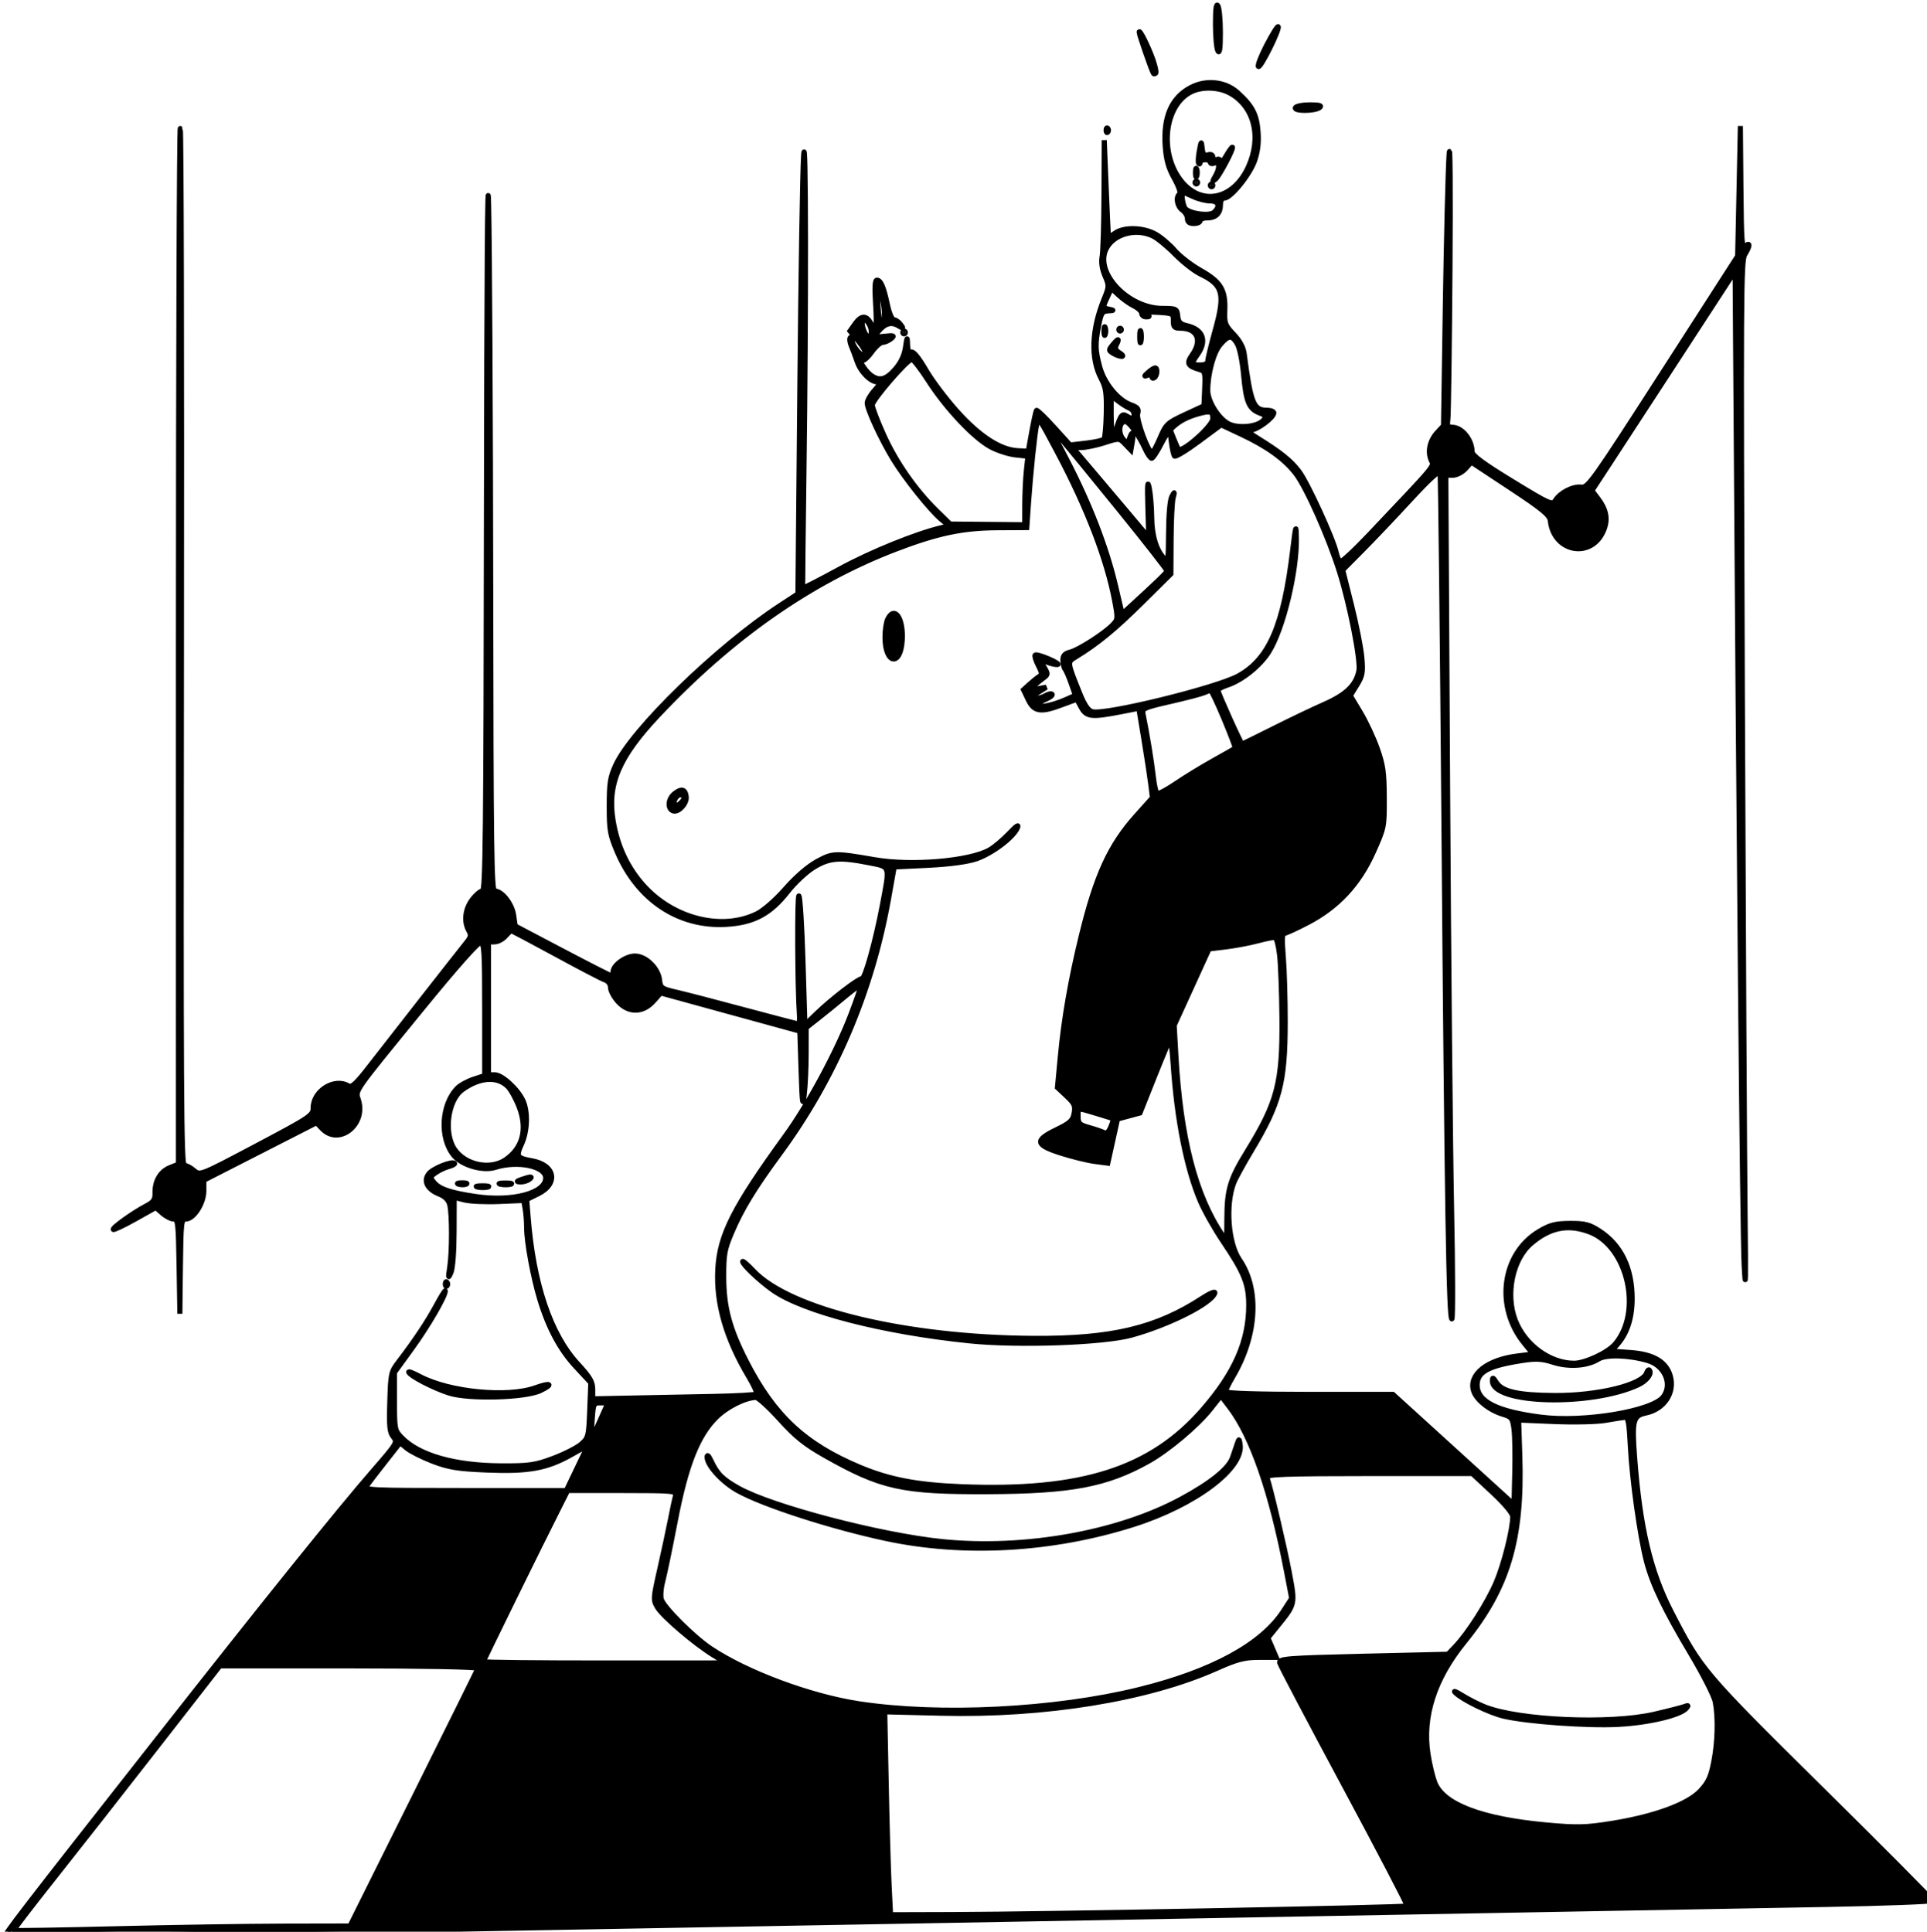 <svg width="380" height="381" viewBox="0 0 380 381" fill="none" xmlns="http://www.w3.org/2000/svg">
<path fill-rule="evenodd" clip-rule="evenodd" d="M239.685 4.772C239.685 7.226 239.903 9.611 240.171 10.071C240.506 10.65 240.656 9.53 240.656 6.446C240.656 3.991 240.438 1.607 240.171 1.147C239.835 0.568 239.685 1.688 239.685 4.772ZM249.782 8.916C248.665 11.072 247.936 12.964 248.162 13.12C248.612 13.43 252.442 5.693 252.053 5.261C251.921 5.114 250.9 6.759 249.782 8.916ZM224.636 6.35C224.634 6.84 227.15 14.092 227.459 14.487C227.56 14.615 227.764 14.584 227.913 14.417C228.062 14.251 227.794 13.017 227.316 11.675C226.386 9.058 224.639 5.588 224.636 6.35ZM234.869 17.233C231.025 19.236 229.358 23.045 229.779 28.873C229.973 31.564 230.417 33.135 231.567 35.194C232.409 36.701 232.885 38.08 232.625 38.259C231.799 38.827 232.114 40.714 233.154 41.437C233.705 41.82 234.156 42.575 234.156 43.115C234.156 43.79 234.548 44.096 235.409 44.096C236.099 44.096 236.662 43.846 236.662 43.539C236.662 43.232 237.294 42.981 238.066 42.981C239.77 42.981 240.672 42.074 240.672 40.359C240.672 39.581 240.972 39.076 241.436 39.076C242.716 39.076 246.48 34.415 247.426 31.659C248.043 29.857 248.245 28.116 248.084 25.959C247.83 22.551 246.945 20.867 244.027 18.238C241.628 16.077 237.879 15.666 234.869 17.233ZM242.649 18.422C247.377 21.107 248.826 27.091 246.163 32.941C243.246 39.347 236.989 40.689 232.991 35.764C228.524 30.261 229.558 20.733 234.908 18.105C237.103 17.026 240.431 17.163 242.649 18.422ZM255.456 21.227C255.053 21.954 259.207 21.954 260.217 21.227C260.756 20.839 260.232 20.684 258.368 20.678C256.937 20.673 255.627 20.92 255.456 21.227ZM35.191 127.281V229.617L33.521 230.29C31.627 231.052 30.508 232.957 30.568 235.319C30.602 236.641 30.284 237.095 28.765 237.891C26.24 239.215 22.074 242.202 22.34 242.499C22.46 242.632 24.396 241.713 26.643 240.455L30.728 238.169L32.025 239.305C32.738 239.929 33.737 240.44 34.244 240.44C35.097 240.44 35.178 241.141 35.317 249.783L35.468 259.126L35.58 249.783C35.686 241 35.75 240.44 36.65 240.44C38.207 240.44 40.203 237.324 40.203 234.896V232.784L51.306 227.113L62.41 221.442L63.526 222.61C66.822 226.056 72.21 221.834 70.693 216.993C70.058 214.965 69.401 215.911 83.187 199.011C89.908 190.772 94.314 185.798 94.8 185.903C95.483 186.049 95.582 187.735 95.582 199.109V212.148L93.412 212.861C92.218 213.253 90.785 214.034 90.228 214.595C87.039 217.807 86.658 224.389 89.46 227.848C91.059 229.822 95.192 231.035 97.663 230.256C102.1 228.857 107.61 230.009 107.61 232.337C107.61 235.331 101.058 237.073 93.828 236.002C88.846 235.264 86.644 234.523 85.592 233.229C84.762 232.208 84.775 232.122 85.893 231.317C86.536 230.854 87.693 230.302 88.464 230.091C89.235 229.88 89.765 229.596 89.642 229.459C89.181 228.946 85.433 230.437 84.596 231.466C83.42 232.913 84.227 234.556 86.579 235.503C87.77 235.982 88.461 236.678 88.689 237.63C89.152 239.559 89.152 246.85 88.689 249.922C88.359 252.114 88.388 252.255 88.918 251.038C89.285 250.193 89.533 246.983 89.546 242.901L89.568 236.159L91.573 236.673C92.675 236.956 95.758 237.095 98.423 236.982L103.269 236.778L103.56 238.4C103.72 239.292 103.852 241.005 103.852 242.206C103.852 244.996 105.15 252.021 106.464 256.337C108.183 261.984 110.459 266.228 113.55 269.551L116.503 272.726L116.291 278.134C116.088 283.293 116.012 283.6 114.64 284.818C113.85 285.52 111.38 286.781 109.154 287.622C105.567 288.975 104.39 289.146 98.84 289.119C89.658 289.075 82.581 287.054 79.169 283.501C77.84 282.117 77.791 281.862 77.791 276.382V270.699L81.226 265.959C84.402 261.577 87.814 255.708 87.814 254.628C87.814 254.377 87.008 255.662 86.023 257.485C84.26 260.747 81.891 264.304 78.674 268.519C77.088 270.596 77.034 270.837 76.867 276.505C76.721 281.46 76.828 282.514 77.57 283.426C78.416 284.467 78.288 284.684 73.718 289.943C66.862 297.831 52.675 315.466 31.198 342.795C3.867 377.572 0.596 381.823 1.036 381.992C1.363 382.118 81.262 380.703 360.327 375.627C371.697 375.42 381 375.071 381 374.852C381 374.631 371.192 364.757 359.205 352.908C335.83 329.802 335.434 329.336 329.562 317.934C325.428 309.911 323.386 301.272 322.342 287.392C321.798 280.175 322.04 279.224 324.553 278.699C328.198 277.938 330.344 274.653 329.362 271.34C328.538 268.56 326.019 267.093 321.52 266.771L317.795 266.505L319.05 265.047C320.903 262.894 321.862 259.858 321.862 256.146C321.862 250.137 319.671 245.581 315.455 242.823C313.464 241.52 312.538 241.28 309.583 241.301C306.686 241.321 305.612 241.607 303.418 242.939C296.141 247.358 294.79 257.799 300.573 264.923L302.315 267.07L299.184 267.46C293.22 268.204 289.57 271.131 290.587 274.352C291.141 276.104 293.71 278.15 296.348 278.941C298.088 279.463 298.274 279.71 298.556 281.869C298.725 283.165 298.794 287.043 298.71 290.485L298.557 296.744L286.618 285.884L274.679 275.023H258.177C248.09 275.023 241.674 274.817 241.674 274.493C241.674 274.202 242.311 272.884 243.09 271.564C247.881 263.449 248.409 254.284 244.423 248.467C242.187 245.204 241.625 237.679 243.292 233.305C243.609 232.474 245.202 229.57 246.833 226.852C252.358 217.64 253.427 213.566 253.442 201.673C253.447 197.071 253.277 191.236 253.064 188.704C252.787 185.409 252.837 184.103 253.241 184.103C253.551 184.103 255.651 183.14 257.907 181.963C263.809 178.884 267.991 174.38 270.822 168.049C272.981 163.221 272.997 163.142 272.972 157.328C272.951 152.322 272.75 150.914 271.592 147.634C270.846 145.523 269.348 142.314 268.261 140.503L266.285 137.21L267.563 135.137C268.692 133.304 268.808 132.677 268.558 129.718C268.404 127.877 267.49 123.233 266.529 119.399L264.781 112.426L268.638 108.543C270.76 106.408 275.026 101.912 278.119 98.552C281.795 94.557 283.82 92.715 283.967 93.23C284.092 93.664 284.442 125.144 284.745 163.185C285.336 237.247 285.717 260.825 286.312 260.124C286.517 259.882 286.488 250.145 286.248 238.487C286.007 226.829 285.653 189.492 285.461 155.516L285.113 93.74H286.47C287.221 93.74 288.346 93.163 288.988 92.448L290.149 91.156L297.861 96.249C304.124 100.383 305.601 101.596 305.72 102.7C306.408 109.108 314.124 110.317 316.339 104.363C317.102 102.313 316.734 100.472 315.141 98.364L313.933 96.767L317.929 90.652C320.127 87.288 326.478 77.543 332.042 68.996L342.159 53.455L342.255 67.88C342.931 169.824 343.605 242.816 343.932 249.364C344.229 255.305 344.281 252.789 344.128 239.882C344.014 230.218 343.77 183.882 343.585 136.912C343.276 57.866 343.313 51.415 344.083 50.191C345.12 48.544 345.165 47.634 344.164 48.559C343.5 49.172 343.4 47.826 343.305 37.053L343.198 24.853L342.929 37.682L342.66 50.511L327.947 73.381C314.041 94.996 313.156 96.241 311.814 96.079C310.179 95.883 307.69 97.159 306.728 98.688C306.103 99.681 305.643 99.478 298.186 94.926C292.517 91.466 290.301 89.83 290.296 89.102C290.277 86.737 288.323 84.306 286.416 84.275C285.485 84.26 285.336 84.005 285.515 82.724C285.633 81.88 285.82 68.514 285.931 53.021C286.042 37.529 285.964 27.363 285.758 30.431C285.552 33.498 285.219 46.802 285.019 59.994L284.655 83.979L283.468 85.251C281.981 86.843 281.479 88.964 282.182 90.681C282.776 92.132 283.765 90.929 270.103 105.372C267.133 108.512 264.508 110.946 264.27 110.782C264.032 110.618 263.684 109.792 263.496 108.945C262.892 106.216 257.837 95.201 256.18 93.004C254.564 90.86 252.562 89.253 247.939 86.388C245.926 85.141 245.67 84.834 246.639 84.826C247.894 84.815 251.196 82.362 251.196 81.44C251.196 81.149 250.555 80.911 249.771 80.911C247.188 80.911 246.626 79.494 245.351 69.776C245.184 68.506 244.468 67.185 243.26 65.917C241.58 64.153 241.432 63.754 241.532 61.23C241.691 57.184 240.72 55.577 236.775 53.351C234.921 52.306 232.615 50.526 231.651 49.398C230.686 48.269 229.009 46.836 227.924 46.215C225.503 44.827 221.622 44.722 219.874 45.998C218.939 46.679 218.603 46.73 218.552 46.201C218.515 45.811 218.32 41.475 218.118 36.566L217.753 27.642L217.706 38.24C217.681 44.069 217.516 49.627 217.34 50.591C217.128 51.746 217.316 53.042 217.891 54.389C218.735 56.37 218.729 56.519 217.697 59.051C215.256 65.044 215.06 70.751 217.161 74.697C218.067 76.398 218.228 77.498 218.154 81.469C218.104 84.076 217.897 86.397 217.694 86.625C217.49 86.853 215.907 87.204 214.177 87.406L211.03 87.772L207.823 84.233C206.058 82.287 204.518 80.806 204.399 80.942C204.281 81.078 203.866 82.947 203.478 85.094L202.772 88.999L200.711 88.897C197.277 88.728 193.212 86.105 188.778 81.193C186.561 78.737 183.761 75.022 182.555 72.938C181.184 70.568 180.114 69.256 179.696 69.435C179.231 69.633 179.008 69.174 178.965 67.925C178.909 66.338 178.862 66.406 178.554 68.509C178.319 70.117 177.658 71.518 176.514 72.832C174.668 74.951 173.338 75.245 171.625 73.91C170.506 73.037 168.912 70.397 169.926 71.094C170.213 71.292 171.081 70.569 171.856 69.488C172.63 68.408 173.615 67.524 174.045 67.524C174.475 67.524 175.222 67.202 175.706 66.809C176.459 66.195 176.278 66.125 174.423 66.319L172.262 66.544L173.205 65.375C174.482 63.792 175.755 63.423 177.129 64.237C178.17 64.855 178.213 64.832 177.588 63.99C177.21 63.479 176.612 63.062 176.26 63.062C175.9 63.062 175.349 61.78 175.002 60.133C174.264 56.636 173.675 55.252 172.921 55.252C172.532 55.252 172.454 56.683 172.664 59.994C172.97 64.82 172.744 65.611 171.626 63.619C170.786 62.123 169.783 62.214 168.595 63.895L167.611 65.287L169.311 67.352C170.4 68.675 170.837 69.611 170.529 69.955C169.98 70.565 168.045 68.297 168.018 67.012C168.009 66.578 167.851 66.39 167.667 66.595C167.482 66.8 167.573 67.532 167.867 68.222C168.161 68.912 168.68 70.3 169.021 71.308C169.716 73.362 171.685 75.333 173.042 75.333C173.774 75.333 173.669 75.633 172.474 76.963C171.668 77.86 171.009 78.997 171.009 79.49C171.009 80.732 173.757 86.675 176.137 90.58C178.476 94.419 183.528 100.731 185.664 102.485L187.172 103.724L185.731 104.062C180.703 105.239 171.746 108.872 165.582 112.234C161.632 114.387 158.362 116.065 158.315 115.961C158.267 115.858 158.371 105.356 158.545 92.624C158.979 60.869 158.932 23.983 158.468 30.773C158.266 33.722 157.933 54.358 157.727 76.629L157.353 117.122L153.781 119.463C141.419 127.564 124.595 143.92 121.393 150.952C120.318 153.312 120.14 154.455 120.14 159.002C120.14 163.801 120.29 164.655 121.736 168.051C125.754 177.492 133.84 182.866 143.202 182.32C148.623 182.003 151.895 180.262 155.331 175.865C156.722 174.085 159.047 171.919 160.533 171.018C163.566 169.182 165.616 169.024 171.434 170.181C175.626 171.015 175.499 170.602 173.999 178.525C172.653 185.63 170.594 193.027 169.963 193.027C169.236 193.027 164.02 197.039 161.152 199.803L158.73 202.138L158.354 189.662C158.148 182.801 157.786 176.972 157.551 176.711C157.184 176.302 157.258 194.891 157.643 200.139C157.717 201.136 157.621 201.952 157.43 201.952C157.24 201.952 152.492 200.716 146.881 199.207C141.27 197.697 135.231 196.128 133.462 195.721C130.442 195.025 130.235 194.877 130.065 193.306C129.814 190.974 127.348 188.565 125.211 188.565C123.4 188.565 120.891 190.37 120.891 191.673C120.891 192.111 120.723 192.454 120.516 192.436C120.309 192.418 115.969 190.206 110.872 187.522L101.604 182.642L101.287 180.475C100.964 178.262 98.977 175.736 97.559 175.736C96.933 175.736 96.826 167.655 96.767 115.912C96.73 83.009 96.546 49.061 96.36 40.471C96.161 31.282 95.983 55.908 95.927 100.294C95.846 164.82 95.731 175.736 95.126 175.736C94.737 175.736 93.835 176.508 93.121 177.452C91.717 179.309 91.439 181.759 92.432 183.529C92.94 184.433 92.869 184.825 92.009 185.892C90.493 187.771 77.102 204.878 73.029 210.138C70.214 213.775 69.355 214.57 68.677 214.168C65.944 212.542 61.755 215.165 61.752 218.503C61.75 220.009 61.249 220.345 50.601 225.982C39.495 231.861 39.447 231.881 38.256 230.863C37.598 230.301 36.742 229.842 36.352 229.842C35.744 229.842 35.663 215.415 35.779 127.796C35.853 71.671 35.751 25.569 35.552 25.348C35.353 25.127 35.191 70.997 35.191 127.281ZM218.119 25.689C218.119 26.098 218.269 26.266 218.453 26.061C218.637 25.857 218.637 25.522 218.453 25.317C218.269 25.113 218.119 25.28 218.119 25.689ZM236.495 29.79C236.276 30.972 236.224 32.081 236.38 32.254C236.535 32.427 236.662 32.33 236.662 32.038C236.662 31.745 237.113 31.507 237.665 31.507C238.216 31.507 238.667 31.73 238.667 32.004C238.667 32.278 238.991 32.364 239.386 32.195C240.45 31.741 240.629 33.02 239.725 34.614C239.014 35.868 239.014 35.939 239.719 35.321C240.512 34.625 243.437 29.036 243.008 29.036C242.879 29.036 242.306 29.852 241.732 30.849C241.158 31.846 240.685 32.321 240.68 31.905C240.675 31.462 240.359 31.281 239.92 31.469C239.476 31.658 239.168 31.476 239.168 31.023C239.168 30.541 238.81 30.36 238.204 30.537C237.443 30.759 237.203 30.483 237.066 29.23C236.904 27.744 236.868 27.78 236.495 29.79ZM235.739 34.056C235.739 34.823 235.853 35.137 235.992 34.754C236.131 34.37 236.131 33.743 235.992 33.359C235.853 32.976 235.739 33.289 235.739 34.056ZM235.66 36.008C235.66 36.162 235.773 36.287 235.911 36.287C236.048 36.287 236.161 36.162 236.161 36.008C236.161 35.855 236.048 35.73 235.911 35.73C235.773 35.73 235.66 35.855 235.66 36.008ZM238.667 36.566C238.667 36.72 238.78 36.845 238.918 36.845C239.055 36.845 239.168 36.72 239.168 36.566C239.168 36.413 239.055 36.287 238.918 36.287C238.78 36.287 238.667 36.413 238.667 36.566ZM235.332 38.797C236.322 39.258 237.815 39.634 238.651 39.634C240.316 39.634 240.681 40.7 239.416 41.868C238.569 42.65 234.897 42.223 233.806 41.215C233.233 40.686 232.846 37.961 233.344 37.961C233.448 37.961 234.342 38.337 235.332 38.797ZM235.911 42.981C236.081 43.288 235.868 43.539 235.439 43.539C235.009 43.539 234.658 43.288 234.658 42.981C234.658 42.674 234.87 42.423 235.129 42.423C235.389 42.423 235.74 42.674 235.911 42.981ZM227.281 46.52C228.168 46.932 230.161 48.559 231.709 50.133C233.257 51.709 235.513 53.472 236.72 54.053C241.173 56.191 241.635 57.904 239.676 64.989C238.845 67.992 238.166 70.796 238.166 71.218C238.166 71.7 237.605 71.986 236.662 71.986C234.887 71.986 234.838 71.78 236.161 69.907C238.075 67.2 237.23 64.948 234.028 64.226C232.735 63.933 232.37 63.549 232.244 62.344C232.092 60.897 231.961 60.83 229.237 60.825C222.489 60.812 215.847 53.842 218.105 49.146C219.528 46.185 223.883 44.939 227.281 46.52ZM174.303 60.651C174.673 63.376 174.012 65.262 173.46 63.056C173.27 62.292 173.094 60.538 173.071 59.157C173.02 56.113 173.818 57.081 174.303 60.651ZM223.608 60.35C224.448 60.764 225.135 61.418 225.135 61.803C225.135 62.189 225.53 62.5 226.012 62.495C226.761 62.488 226.779 62.408 226.138 61.953C225.626 61.59 226.344 61.479 228.393 61.605C231.273 61.781 231.399 61.851 231.38 63.262C231.363 64.515 231.574 64.735 232.791 64.735C236.103 64.735 237.135 67.112 235.084 70.013C233.912 71.671 234.179 72.189 236.56 72.894C237.622 73.209 237.698 73.495 237.562 76.639L237.414 80.043L233.699 81.765C230.2 83.388 229.912 83.656 228.755 86.383C228.079 87.975 227.368 89.278 227.175 89.278C226.431 89.278 224.022 82.737 224.346 81.601C224.615 80.658 224.369 80.343 222.966 79.827C220.421 78.892 217.725 75.587 216.858 72.341C215.97 69.014 215.943 67.909 216.657 64.204C217.138 61.709 217.352 61.379 218.536 61.312C219.717 61.245 219.742 61.208 218.745 60.994C217.405 60.707 217.402 60.682 218.395 58.545L219.171 56.873L220.626 58.236C221.426 58.985 222.767 59.936 223.608 60.35ZM171.515 64.189C171.814 64.808 171.905 65.589 171.719 65.924C171.533 66.259 171.692 66.752 172.072 67.02C172.548 67.355 172.573 67.509 172.152 67.516C171.799 67.52 171.66 67.935 171.822 68.5C171.985 69.066 171.452 68.71 170.554 67.654C169.701 66.653 169.009 65.397 169.016 64.865C169.022 64.286 169.349 64.624 169.83 65.711C170.272 66.708 170.856 67.524 171.129 67.524C171.402 67.524 171.261 66.905 170.816 66.149C169.914 64.617 169.75 63.062 170.49 63.062C170.756 63.062 171.217 63.569 171.515 64.189ZM240.719 67.136C239.828 68.128 239.63 67.252 240.292 65.244L240.918 63.34L241.085 64.942C241.176 65.823 241.012 66.81 240.719 67.136ZM217.697 65.293C217.697 66.06 217.811 66.374 217.95 65.99C218.089 65.607 218.089 64.979 217.95 64.595C217.811 64.212 217.697 64.526 217.697 65.293ZM220.625 65.014C220.625 65.167 220.738 65.293 220.875 65.293C221.013 65.293 221.126 65.167 221.126 65.014C221.126 64.86 221.013 64.735 220.875 64.735C220.738 64.735 220.625 64.86 220.625 65.014ZM224.75 66.408C224.75 67.482 224.854 67.921 224.979 67.384C225.106 66.847 225.106 65.969 224.979 65.432C224.854 64.895 224.75 65.335 224.75 66.408ZM178.025 65.572C178.025 65.725 178.138 65.85 178.276 65.85C178.414 65.85 178.526 65.725 178.526 65.572C178.526 65.418 178.414 65.293 178.276 65.293C178.138 65.293 178.025 65.418 178.025 65.572ZM243.981 67.812C244.453 68.614 244.992 71.241 245.238 73.942C245.727 79.307 246.291 80.648 248.403 81.468C249.751 81.991 249.817 82.127 249.109 82.916C248.047 84.097 244.667 84.528 242.61 83.744C240.564 82.964 238.166 79.338 238.166 77.026C238.166 73.715 239.296 69.539 240.608 68.003C242.255 66.075 242.936 66.037 243.981 67.812ZM219.408 68.037C218.578 69.058 218.585 69.136 219.548 69.71C220.104 70.042 220.856 70.304 221.218 70.293C221.581 70.282 221.386 69.969 220.785 69.596C219.934 69.068 219.8 68.703 220.183 67.942C220.828 66.661 220.493 66.702 219.408 68.037ZM183.147 75.21C186.575 80.538 192.014 86.314 195.303 88.115C196.655 88.856 198.874 89.581 200.234 89.726L202.706 89.991L202.398 92.841C202.229 94.409 202.088 97.449 202.085 99.597L202.081 103.501L194.725 103.434L187.368 103.366L184.647 100.696C180.455 96.583 176.684 91.162 174.237 85.735C173.012 83.019 172.011 80.39 172.011 79.891C172.011 78.884 178.934 70.871 179.804 70.871C180.108 70.871 181.612 72.823 183.147 75.21ZM226.388 73.473C225.574 74.2 225.551 74.304 226.263 74.031C226.745 73.846 227.14 73.952 227.14 74.268C227.14 74.583 227.366 74.686 227.641 74.496C228.223 74.096 228.323 72.536 227.767 72.562C227.56 72.571 226.94 72.982 226.388 73.473ZM222.755 80.524C223.237 80.717 223.632 81.26 223.632 81.73C223.632 82.729 223.391 82.779 222.151 82.04C221.392 81.588 221.123 81.8 220.561 83.295C220.19 84.284 219.939 85.283 220.004 85.513C220.07 85.743 219.898 85.931 219.622 85.931C219.336 85.931 219.121 84.245 219.121 81.989V78.046L220.5 79.109C221.257 79.693 222.273 80.33 222.755 80.524ZM239.168 82.58C239.168 83.992 233.084 89.386 232.378 88.6C232.275 88.485 231.846 87.523 231.425 86.463L230.66 84.537L230.969 87.047C231.139 88.427 231.424 89.739 231.603 89.962C231.782 90.185 233.924 88.889 236.364 87.082L240.799 83.797L244.771 85.662C249.876 88.057 253.274 90.502 255.516 93.389C257.614 96.092 262.001 105.941 264.139 112.749C266.228 119.401 268.364 130.307 267.971 132.304C267.409 135.152 265.487 137.009 261.099 138.944C258.822 139.948 254.298 142.111 251.044 143.75C247.79 145.389 245.045 146.73 244.944 146.73C244.713 146.73 240.171 136.644 240.171 136.13C240.171 135.922 241.027 135.466 242.074 135.117C244.973 134.15 248.55 131.262 250.245 128.52C253.044 123.993 255.772 112.668 255.648 106.09C255.595 103.289 255.515 103.556 254.915 108.522C253.12 123.383 250.308 129.912 244.247 133.295C240.017 135.655 217.926 141.082 215.408 140.378C214.602 140.153 213.864 139.086 212.961 136.839C210.399 130.47 210.415 130.616 212.164 129.55C216.374 126.985 219.872 124.113 225.135 118.899L230.899 113.19L230.938 106.394C230.959 102.655 231.139 98.969 231.338 98.203C231.666 96.935 231.643 96.908 231.09 97.901C230.719 98.566 230.465 101.333 230.439 104.968C230.401 110.524 230.339 110.884 229.556 110.1C228.028 108.569 227.141 105.638 227.111 102.023C227.095 100.075 226.878 97.477 226.628 96.25C226.288 94.581 226.219 95.528 226.352 100.015L226.531 106.011L221.951 100.573C219.432 97.582 216.059 93.591 214.456 91.704L211.541 88.274H213.202C214.116 88.274 216.179 87.848 217.786 87.328C220.666 86.396 220.726 86.4 221.856 87.582L223.003 88.781L223.273 87.217C223.61 85.267 223.29 84.797 222.744 86.44C222.338 87.662 222.331 87.663 221.435 86.561C220.435 85.331 220.724 83.142 221.886 83.142C222.652 83.142 224.566 85.775 225.841 88.581C226.294 89.577 226.863 90.393 227.105 90.393C227.348 90.393 228.256 88.993 229.124 87.281C230.739 84.095 232.935 82.455 236.913 81.464C238.741 81.009 239.168 81.221 239.168 82.58ZM208.569 89.278C214.392 100.259 218.272 110.346 219.804 118.481C220.465 121.988 220.45 122.176 219.431 123.236C217.803 124.93 212.687 128.215 211.056 128.613C209.981 128.877 209.599 129.294 209.599 130.208C209.599 130.89 209.79 131.685 210.025 131.977C210.259 132.268 210.813 133.551 211.255 134.827L212.06 137.146L210.166 137.99C207.642 139.114 204.587 139.725 204.587 139.106C204.587 138.832 205.305 138.307 206.183 137.938C207.061 137.569 207.644 137.117 207.479 136.933C207.314 136.75 206.723 136.871 206.166 137.203C205.61 137.535 204.632 137.795 203.994 137.782C202.97 137.762 203.04 137.628 204.587 136.65L206.341 135.541L204.587 135.863C202.914 136.17 202.88 136.144 203.836 135.298C204.387 134.81 205.266 134.094 205.79 133.707C206.709 133.027 206.711 132.949 205.85 131.485L204.957 129.968L206.308 130.54C207.052 130.855 208.039 131.101 208.504 131.086C208.969 131.072 208.234 130.576 206.872 129.984C205.51 129.392 204.274 129.044 204.125 129.21C203.976 129.375 204.258 130.293 204.75 131.248C205.499 132.7 205.531 133.057 204.946 133.421C204.561 133.661 203.703 134.35 203.039 134.952L201.831 136.048L202.787 138.042C203.925 140.417 205.289 140.598 209.594 138.944C211.107 138.362 212.359 137.931 212.377 137.986C212.394 138.04 212.796 138.775 213.271 139.619C214.269 141.396 215.338 141.504 220.965 140.405L224.564 139.702L225.581 145.866C226.141 149.256 226.746 153.225 226.927 154.687L227.256 157.344L224.066 160.906C218.844 166.736 216.147 172.639 213.217 184.66C211.136 193.197 209.797 200.908 209.1 208.367L208.526 214.502L210.326 216.186C211.877 217.636 212.084 218.104 211.821 219.569C211.56 221.021 211.042 221.499 208.278 222.839C203.936 224.944 204.139 225.832 209.343 227.481C211.539 228.177 214.487 228.897 215.895 229.081L218.456 229.416L219.415 225.065L220.374 220.715L222.587 220.119L224.801 219.522L227.619 212.435C229.17 208.536 230.566 205.205 230.721 205.031C230.877 204.859 231.157 207.044 231.344 209.888C232.066 220.853 234.007 230.614 236.727 236.963C237.551 238.886 239.535 242.4 241.136 244.772C245.347 251.012 246.247 253.242 246.247 257.432C246.247 264.508 243.512 270.741 237.227 277.987C226.979 289.802 213.242 294.195 189.552 293.232C180.775 292.876 175.357 291.834 169.499 289.373C158.668 284.823 152.634 279.184 147.164 268.502C143.851 262.03 142.731 257.842 142.717 251.874C142.707 247.4 142.875 246.452 144.271 243.152C146.234 238.509 148.756 234.365 153.732 227.61C164.601 212.854 171.912 195.75 175.192 177.409L176.338 170.994L183.088 170.666C187.297 170.461 190.868 169.976 192.577 169.377C195.674 168.292 199.736 165.24 200.613 163.339C201.007 162.486 200.48 162.828 199.009 164.38C197.805 165.65 196.048 167.122 195.106 167.65C191.172 169.855 179.765 170.825 172.512 169.573C164.621 168.209 164.236 168.221 161.14 169.907C159.355 170.878 156.971 172.937 154.91 175.286C152.977 177.489 150.605 179.568 149.275 180.223C142.377 183.618 132.8 181.233 126.886 174.645C123.719 171.117 121.71 166.814 120.895 161.811C119.736 154.697 122.03 149.319 129.71 141.144C144.219 125.702 159.863 114.748 176.549 108.35C184.806 105.184 189.786 104.128 196.645 104.091L202.484 104.059L202.813 99.318C203.22 93.436 204.043 85.523 204.426 83.799C204.789 82.169 204.826 82.218 208.569 89.278ZM220.968 100.889C226.016 107.123 230.132 112.394 230.113 112.603C230.082 112.934 228.29 114.67 222.661 119.82L221.285 121.078L219.961 115.453C218.18 107.89 214.841 99.268 210.336 90.597L206.607 83.421L209.198 86.489C210.622 88.176 215.919 94.657 220.968 100.889ZM175.036 122.151C174.75 122.744 174.517 124.328 174.517 125.67C174.517 131.069 177.642 131.546 177.925 126.191C178.154 121.863 176.372 119.371 175.036 122.151ZM241.377 141.775C242.671 144.878 243.662 147.485 243.579 147.567C243.496 147.649 241.567 148.753 239.292 150.02C237.017 151.286 233.677 153.33 231.871 154.56C230.064 155.791 228.4 156.669 228.172 156.512C227.945 156.356 227.6 154.781 227.407 153.013C227.1 150.214 226.155 144.475 225.398 140.822C225.174 139.745 225.589 139.556 230.784 138.369C233.879 137.662 236.863 136.885 237.414 136.643C237.965 136.401 238.553 136.187 238.72 136.167C238.887 136.149 240.083 138.671 241.377 141.775ZM133.035 156.52C131.75 157.522 131.554 159.44 132.688 159.924C133.733 160.37 135.505 158.488 135.322 157.124C135.126 155.655 134.393 155.462 133.035 156.52ZM134.924 157.26C134.924 157.963 133.453 159.224 133.096 158.827C132.583 158.256 133.349 156.771 134.157 156.771C134.579 156.771 134.924 156.991 134.924 157.26ZM109.571 188.213C114.282 190.78 118.642 193.056 119.263 193.27C119.942 193.505 120.39 194.106 120.39 194.781C120.39 195.398 121.049 196.636 121.855 197.533C123.916 199.826 126.743 199.816 128.817 197.508L130.304 195.854L144.016 199.618L157.728 203.382L157.978 211.173C158.189 217.713 158.288 218.472 158.6 215.897C158.805 214.209 158.974 210.55 158.976 207.764L158.981 202.699L161.361 200.83C162.671 199.802 165.061 197.86 166.673 196.514C168.286 195.169 169.683 194.155 169.778 194.261C169.874 194.366 168.99 196.973 167.814 200.053C164.984 207.465 159.431 217.777 154.927 223.985C144.639 238.164 141.903 243.56 141.548 250.371C141.195 257.157 143.195 264.063 147.698 271.612C148.684 273.264 149.36 274.761 149.2 274.939C149.041 275.116 145.312 275.333 140.915 275.421C136.518 275.509 129.311 275.653 124.901 275.741L116.882 275.901V274.061C116.882 272.549 116.354 271.647 113.934 269.019C108.546 263.171 105.187 253.231 104.145 240.042L103.871 236.577L106.098 235.481C110.192 233.466 109.494 229.766 104.863 228.942C101.917 228.418 101.728 228.107 102.853 225.649C104.027 223.087 104.148 219.269 103.125 217.068C102.07 214.796 99.001 211.992 97.569 211.992H96.334V198.884V185.776H97.499C98.14 185.776 99.099 185.289 99.629 184.693C100.16 184.098 100.687 183.596 100.8 183.578C100.914 183.56 104.861 185.645 109.571 188.213ZM252.332 188.331C252.544 190.147 252.754 195.774 252.8 200.836C252.914 213.561 251.915 217.383 245.93 227.108C242.577 232.557 241.953 234.617 241.938 240.295C241.925 244.721 241.894 244.846 241.083 243.652C235.715 235.743 232.794 224.462 231.875 208.088L231.546 202.231L234.981 194.701L238.416 187.17L241.791 186.755C243.647 186.527 246.466 185.992 248.055 185.566C249.645 185.139 251.171 184.844 251.447 184.91C251.723 184.975 252.121 186.515 252.332 188.331ZM100.178 214.338C100.775 214.949 101.757 216.723 102.359 218.28C104.06 222.681 103.103 226.434 99.69 228.751C96.648 230.815 91.71 229.782 89.613 226.643C87.466 223.43 88.309 217.023 91.151 214.951C94.576 212.453 98.098 212.215 100.178 214.338ZM216.247 219.623C217.966 220.139 219.437 220.608 219.516 220.667C219.595 220.725 219.386 221.442 219.051 222.261C218.622 223.308 218.208 223.634 217.654 223.361C217.22 223.148 215.907 222.705 214.736 222.376C212.871 221.853 212.606 221.586 212.606 220.232C212.606 218.406 212.338 218.45 216.247 219.623ZM102.849 232.631C101.817 232.999 101.773 233.086 102.599 233.124C103.15 233.15 103.939 232.928 104.353 232.631C105.231 231.999 104.621 231.999 102.849 232.631ZM90.455 233.575C90.942 233.717 91.619 233.707 91.958 233.554C92.298 233.401 91.899 233.286 91.072 233.297C90.245 233.308 89.967 233.433 90.455 233.575ZM98.721 233.583C99.344 233.716 100.246 233.711 100.725 233.572C101.204 233.432 100.694 233.323 99.592 233.329C98.489 233.335 98.097 233.449 98.721 233.583ZM94.21 234.14C94.834 234.274 95.736 234.269 96.215 234.129C96.694 233.99 96.184 233.881 95.081 233.887C93.978 233.893 93.587 234.007 94.21 234.14ZM313.474 242.991C321.023 245.854 323.948 258.772 318.485 265.12C317.029 266.813 312.58 268.887 310.407 268.887C305.652 268.887 300.689 265.263 298.819 260.425C296.834 255.289 298.263 248.37 301.958 245.234C305.671 242.082 309.242 241.386 313.474 242.991ZM146.451 248.835C146.451 249.445 149.848 252.657 152.392 254.452C158.357 258.663 174.066 262.718 191.204 264.472C200.792 265.454 217.654 264.856 223.131 263.341C230.608 261.273 238.955 257.049 239.561 255.026C239.682 254.622 238.572 255.081 237.094 256.047C228.032 261.972 219.226 264.072 203.836 263.981C178.697 263.833 155.794 258.312 148.565 250.66C147.403 249.428 146.451 248.607 146.451 248.835ZM87.814 253.269C87.814 253.678 87.965 253.845 88.148 253.641C88.332 253.436 88.332 253.102 88.148 252.897C87.965 252.693 87.814 252.86 87.814 253.269ZM324.967 268.366C328.299 269.352 329.866 273.037 328.001 275.499C325.839 278.351 312.276 280.606 303.843 279.515C295.179 278.394 291.29 276.432 291.29 273.182C291.29 270.59 293.449 269.404 300.055 268.367C302.87 267.926 304.092 267.991 306.278 268.698C309.364 269.696 313.02 269.438 315.203 268.067C316.696 267.128 321.256 267.268 324.967 268.366ZM80.605 270.664C81.062 271.488 85.484 273.771 88.532 274.757C92.409 276.011 103.579 275.714 106.56 274.278C109.24 272.986 108.618 272.634 105.582 273.724C100.08 275.702 88.568 274.572 82.775 271.486C81.436 270.772 80.459 270.403 80.605 270.664ZM324.702 270.797C323.893 273.143 315.099 275.302 306.576 275.246C299.365 275.2 296.226 274.492 295.067 272.652C294.44 271.654 294.297 271.604 294.297 272.376C294.297 276.933 313.776 277.449 323.046 273.139C324.741 272.35 325.84 270.898 325.243 270.234C325.105 270.08 324.862 270.334 324.702 270.797ZM153.783 279.94C156.926 283.413 158.747 284.874 162.739 287.129C173.83 293.391 177.878 294.285 194.814 294.214C211.216 294.146 218.145 292.838 226.388 288.255C230.289 286.087 236.092 281.213 238.706 277.91L240.771 275.302L242.472 277.533C246.874 283.305 250.696 294.314 253.67 309.78L254.722 315.254L253.117 317.74C248.855 324.346 239.015 329.704 224.634 333.251C208.021 337.349 185.343 338.491 169.326 336.038C159.738 334.569 147.222 329.898 140.108 325.135C136.784 322.909 130.972 317.124 130.43 315.502C130.211 314.847 130.331 313.262 130.707 311.837C131.071 310.457 132.164 305.185 133.137 300.123C135.275 288.993 137.593 283.125 141.274 279.518C143.37 277.465 146.83 275.724 149.022 275.62C149.471 275.598 151.613 277.542 153.783 279.94ZM118.281 280.304C117.402 282.288 116.647 283.857 116.602 283.79C116.557 283.723 116.63 282.1 116.762 280.182C116.997 276.778 117.036 276.696 118.441 276.696H119.88L118.281 280.304ZM321.518 285.481C321.856 291.986 323.408 303.032 324.672 307.933C325.842 312.47 328.299 317.6 333.346 326.051C335.852 330.246 338.027 334.526 338.243 335.687C338.838 338.889 338.721 343.531 337.942 347.536C337.371 350.475 336.874 351.552 335.319 353.225C332.861 355.868 326.328 358.275 317.937 359.629C312.711 360.472 311.016 360.514 304.912 359.952C292.126 358.775 284.555 355.88 282.919 351.544C282.492 350.413 281.9 347.92 281.603 346.002C280.45 338.559 282.857 331.125 288.783 323.83C297.359 313.27 300.237 303.613 299.704 287.187L299.474 280.084L306.533 280.382C310.416 280.545 314.945 280.441 316.599 280.151C318.253 279.859 319.967 279.591 320.407 279.553C321.077 279.496 321.258 280.464 321.518 285.481ZM243.97 284.784C243.758 285.398 243.346 286.607 243.056 287.472C242.322 289.652 238.809 292.494 232.904 295.686C220.421 302.432 202.009 305.707 185.793 304.066C173.607 302.832 152.156 297.2 145.596 293.511C142.461 291.749 141.441 290.726 140.224 288.13C139.732 287.078 139.44 286.812 139.438 287.414C139.433 289.003 142.432 292.293 145.412 293.967C150.426 296.784 163.884 301.136 174.768 303.461C190.127 306.742 207.582 305.746 223.528 300.681C235.714 296.81 245.298 289.609 244.549 284.886C244.362 283.706 244.344 283.703 243.97 284.784ZM85.323 288.214C88.418 289.413 90.263 289.713 95.962 289.945C104.193 290.281 107.775 289.64 112.53 286.981L115.946 285.07L113.812 289.529L111.677 293.988H91.666C72.681 293.988 71.689 293.938 72.337 293.012C72.713 292.475 74.343 290.353 75.959 288.297L78.897 284.558L80.238 285.66C80.975 286.267 83.263 287.416 85.323 288.214ZM294.319 294.356C296.722 296.594 298.307 298.49 298.307 299.126C298.307 301.633 296.576 308.515 295.04 312.116C293.331 316.124 289.513 322.108 286.964 324.775L285.527 326.279L268.825 326.676C253.891 327.031 252.147 327.167 252.35 327.961C252.474 328.45 258.231 339.383 265.143 352.258C272.055 365.132 277.604 375.784 277.475 375.928C277.204 376.229 206.397 377.57 187.971 377.622L175.616 377.657L175.332 371.939C175.175 368.794 174.918 359.791 174.76 351.93L174.472 337.637L185.646 337.911C206.037 338.411 226.364 335.107 239.847 329.099C243.924 327.282 245.389 326.898 248.234 326.898H251.681L250.857 324.973L250.032 323.049L251.829 320.835C255.479 316.339 255.443 316.498 254.225 310.037C253.293 305.097 250.553 293.452 249.826 291.338C249.636 290.788 253.866 290.641 269.959 290.641H290.332L294.319 294.356ZM133.216 294.964C133.067 295.5 132.626 297.572 132.238 299.566C131.849 301.56 130.904 305.962 130.139 309.349C128.789 315.324 128.774 315.55 129.637 317.016C130.682 318.791 136.988 324.184 140.639 326.424L143.194 327.993L119.263 328.003C106.101 328.009 95.332 327.893 95.332 327.745C95.332 327.507 106.7 304.341 110.461 296.916L111.944 293.988H122.716C132.745 293.988 133.469 294.055 133.216 294.964ZM94.246 329.064C94.154 329.335 88.441 340.88 81.549 354.719L69.02 379.881L55.99 379.907C48.823 379.921 33.939 380.153 22.914 380.423C11.889 380.693 2.801 380.839 2.72 380.749C2.638 380.658 6.134 376.093 10.487 370.604C14.84 365.116 24.019 353.413 30.885 344.598L43.369 328.571H68.891C83.459 328.571 94.341 328.782 94.246 329.064ZM287.03 333.901C288.576 335.346 293.767 337.853 296.552 338.5C301.232 339.586 313.068 340.433 319.105 340.114C325.154 339.795 331.402 338.31 332.557 336.917C333.011 336.368 332.94 336.294 332.226 336.574C331.725 336.771 329.018 337.463 326.212 338.113C317.5 340.127 299.612 339.355 292.81 336.67C291.579 336.184 289.549 335.151 288.3 334.375C287.05 333.598 286.479 333.385 287.03 333.901Z" fill="black" stroke="black"/>
</svg>
